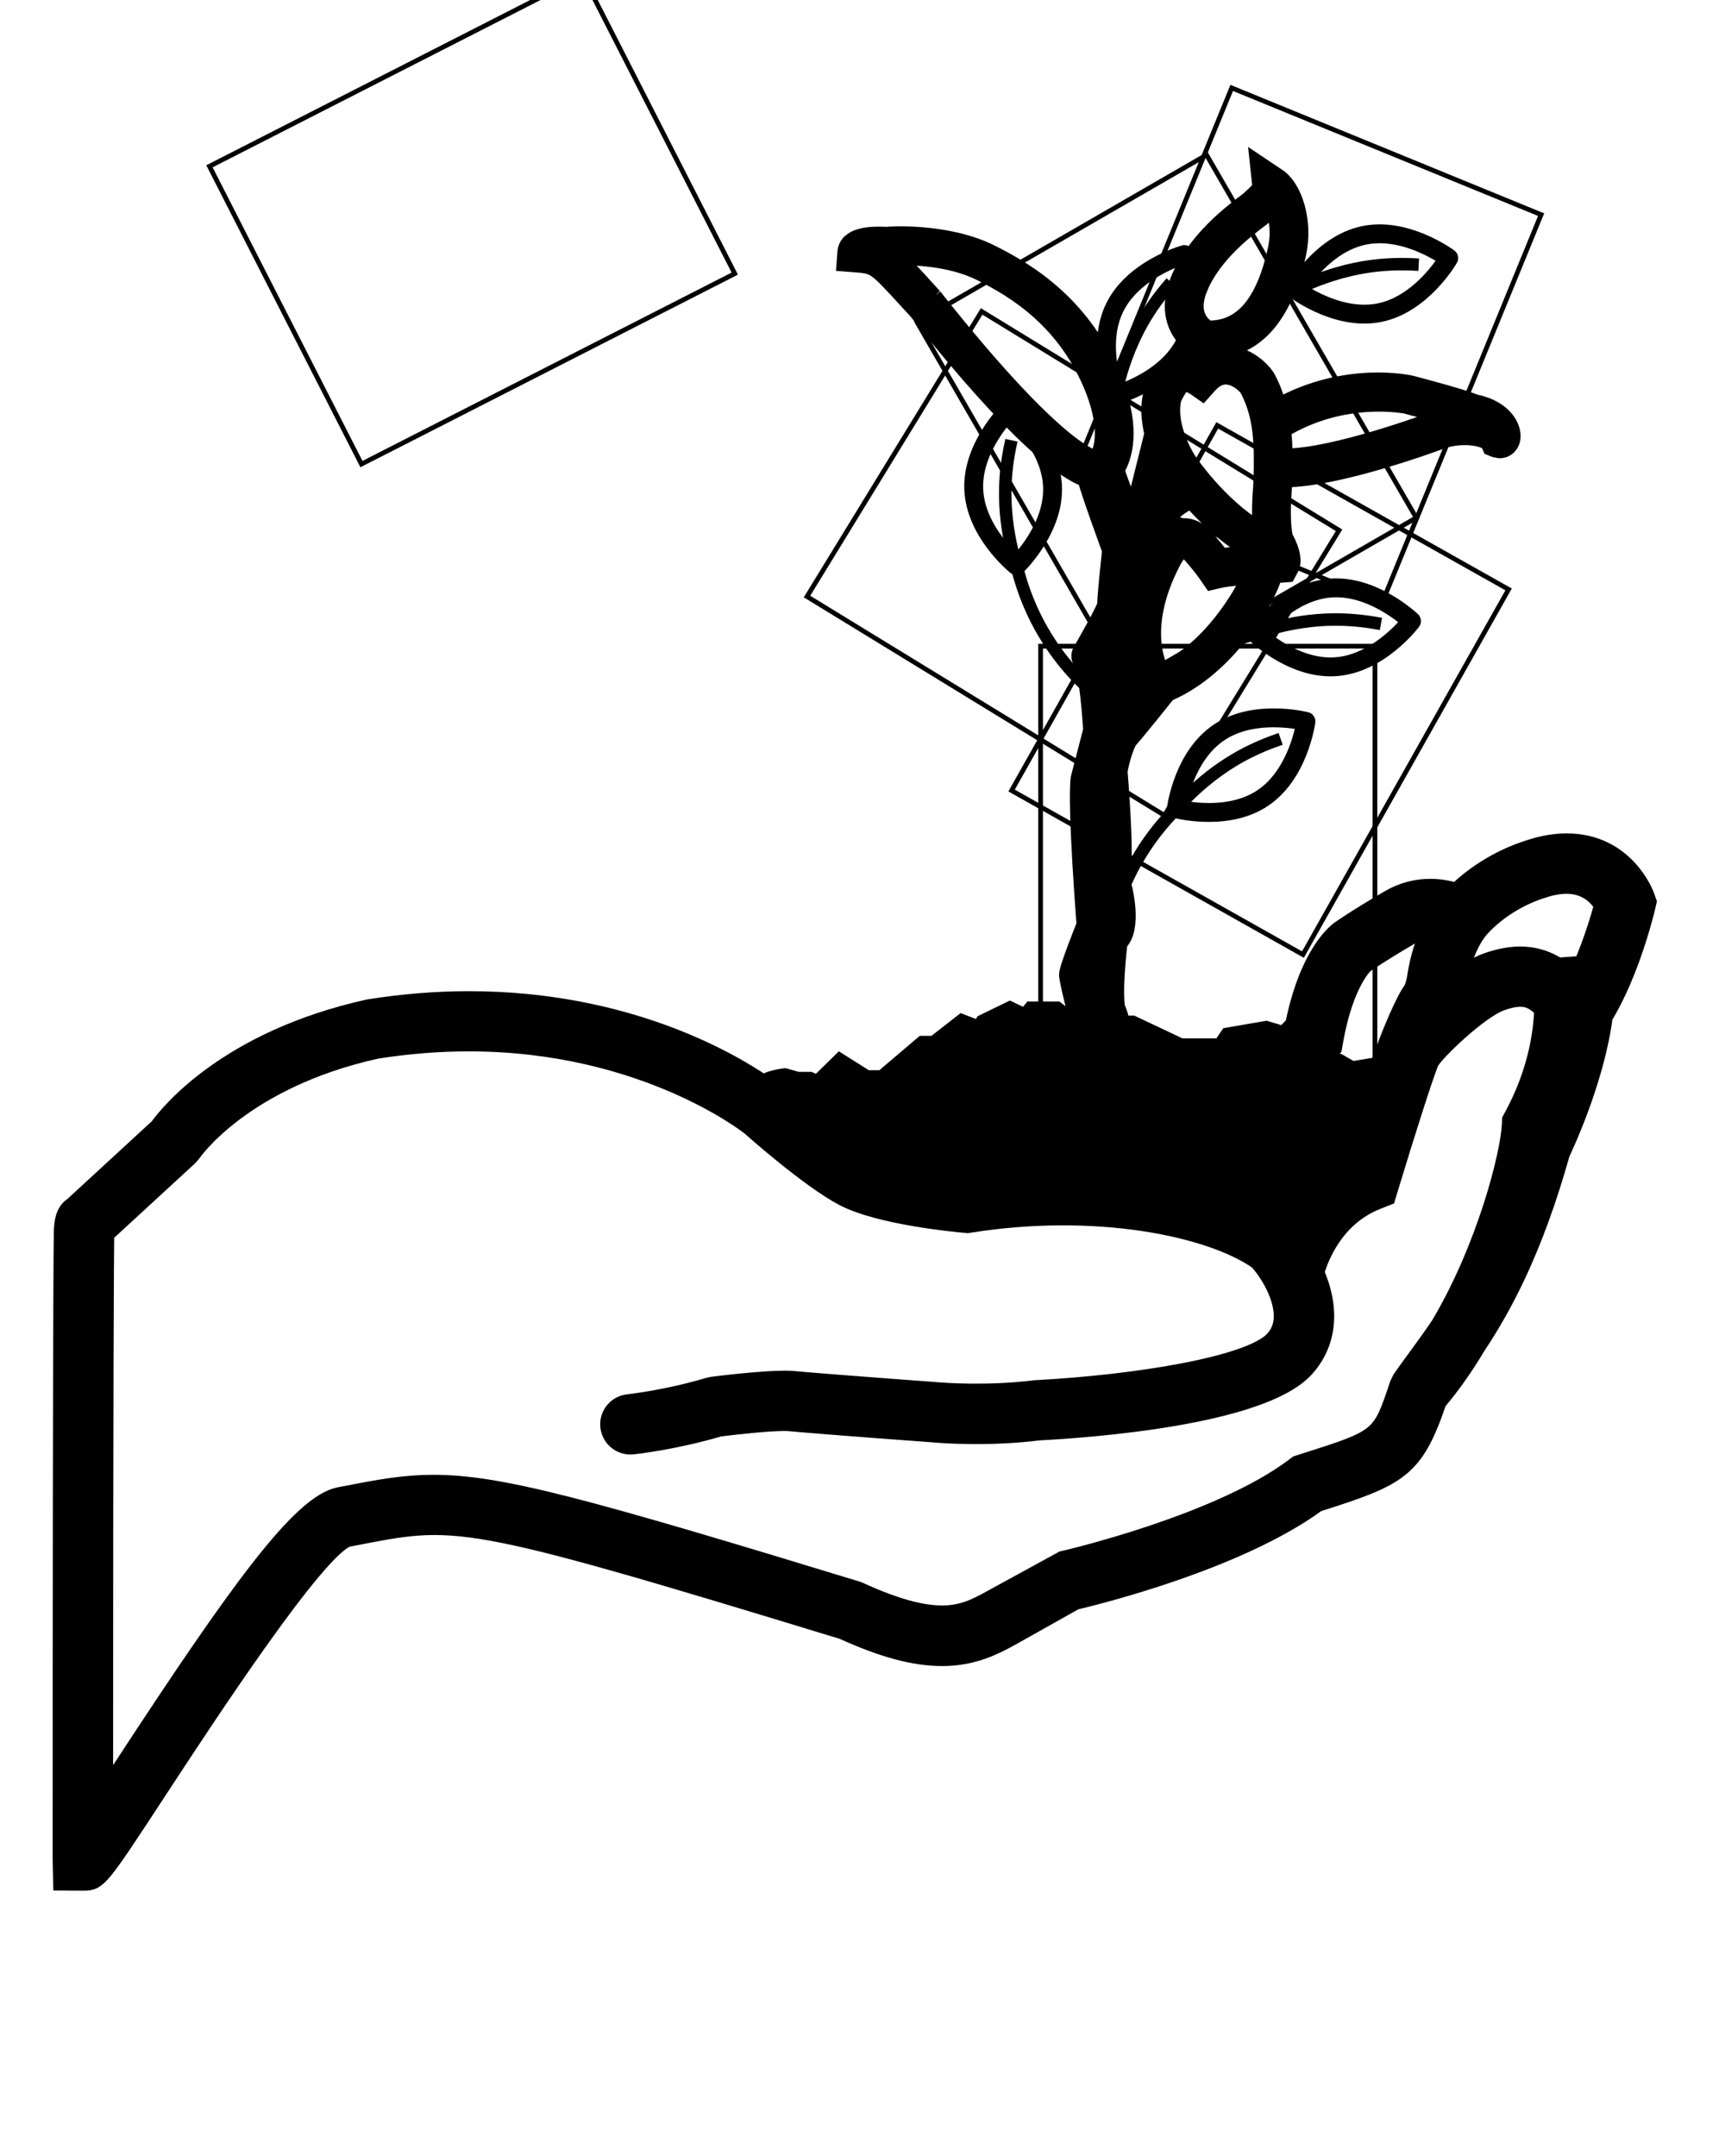 <svg width="100" height="125" xmlns="http://www.w3.org/2000/svg">
 <!-- Created with Method Draw - http://github.com/duopixel/Method-Draw/ -->

 <g>
  <title>background</title>
  <rect x="-1" y="-1" width="102" height="127" id="canvas_background" fill="none"/>
  <g id="canvasGrid" display="none">
   <rect id="svg_1" width="100%" height="100%" x="0" y="0" stroke-width="0" fill="url(#gridpattern)"/>
  </g>
 </g>
 <g>
  <title>Layer 1</title>
  <g id="svg_7">
   <path fill="#000000" d="m95.407,51.927c-0.047,-0.127 -1.176,-3.108 -4.588,-3.108c-0.676,0 -1.396,0.123 -2.118,0.36c-2.066,0.641 -3.495,1.767 -4.27,2.513c-0.411,-0.131 -0.93,-0.239 -1.515,-0.239c-0.844,0 -1.649,0.219 -2.396,0.655c-1.901,1.108 -2.814,1.751 -2.863,1.787c-0.31,0.225 -1.851,1.519 -2.657,5.52c-0.196,0.181 -0.382,0.381 -0.558,0.591l-0.008,-0.003l-1.035,-0.311l-2.19,0.378l-0.43,0.632l-2.344,0l-2.798,-1.322l-0.621,0.01c-0.01,-0.074 -0.072,-0.47 -0.307,-1.013c-0.105,-0.912 0,-2.398 0.156,-3.727c0.853,-0.808 0.338,-3.101 0.102,-3.727c0.367,-0.704 -0.102,-6.202 -0.102,-6.202s0.156,-0.991 0.548,-1.772c0.599,-0.677 2.259,-2.759 2.259,-2.759l-0.007,-0.004c3.529,-1.494 5.642,-5.405 6.019,-6.393c0.095,-0.252 0.105,-0.466 0.075,-0.638l0.081,0.135l0.359,0l0.425,-0.034l0.176,-0.328c0.276,-0.509 -0.12,-1.383 -0.34,-1.754c-0.05,-0.196 -0.221,-1.033 -0.067,-2.881c0.007,-0.186 0.012,-0.365 0.02,-0.545c0.023,0 0.047,0.004 0.073,0.004c3.126,0 8.904,-2.157 9.127,-2.241c0.399,-0.133 0.849,-0.203 1.304,-0.203c0.888,0 1.366,0.266 1.415,0.377l0.102,0.238l0.239,0.096l0.264,0.051c0.369,-0.001 0.667,-0.287 0.708,-0.683c0.067,-0.62 -0.467,-1.676 -2.102,-2.018c-0.96,-0.374 -3.607,-1.061 -3.733,-1.094c-0.073,-0.018 -3.774,-0.873 -7.718,1.322c-0.149,-0.565 -0.354,-1.122 -0.647,-1.673c-0.317,-0.534 -1.248,-1.383 -2.394,-1.383c-0.211,0 -0.469,0.034 -0.747,0.131l0.142,-0.371c2.389,-0.176 3.998,-2.043 4.774,-5.596c0.42,-1.93 -0.258,-3.852 -1.156,-4.436l-1.101,-0.738l0.14,1.308c-0.029,0.153 -0.402,0.489 -0.528,0.601c-0.071,0.063 -0.132,0.121 -0.168,0.157c-0.039,0.034 -0.112,0.09 -0.215,0.165c-0.784,0.594 -2.867,2.174 -3.811,4.394c-0.771,1.811 -0.162,3.025 0.558,3.676l-0.491,1.155c-0.526,0.068 -1.266,0.402 -1.63,1.678c-0.245,0.85 -0.167,1.716 0.024,2.477l-0.804,3.219l-0.602,0.991l-0.758,-2.099c0.442,-0.712 0.983,-2.282 -0.08,-5.073c-1.729,-4.41 -4.951,-6.407 -7.224,-7.526c-2.565,-1.26 -5.925,-1.02 -5.957,-1.001c-0.051,-0.002 -0.214,-0.012 -0.425,-0.012c-0.463,0 -1.871,0 -1.946,0.98l-0.047,0.623l0.622,0.049c1.122,0.09 1.122,0.09 3.007,2.15l0.538,0.584c5.856,7.405 8.604,9.301 9.81,9.726c0.007,0.042 0.012,0.064 0.023,0.117c0.116,0.551 1.388,4.036 1.388,4.036s-0.313,2.912 -0.274,3.107c0.039,0.196 -1.425,2.737 -1.425,2.737s-0.196,0.294 0.02,0.586c0.37,0.449 0.585,3.987 0.585,3.987l-0.724,2.794c-0.208,1.536 0.34,8.496 0.34,8.496s-1.015,2.501 -1.015,2.892s0.572,2.527 0.572,2.527l-0.085,0.4l-1.138,-0.869l-1.446,0l-0.351,0.43l-0.899,-0.43l-1.525,0.742l-0.234,0.391l-1.016,-0.391l-1.603,1.25l-0.665,0l-2.344,1.994l-0.939,0l-1.524,-0.963l-1.29,1.265l-0.469,-0.208l-0.704,0l-0.743,-0.208c0,0 -1.066,0.127 -1.185,0.418c-2.065,-1.411 -8.058,-4.887 -17.124,-4.887c-1.884,0 -3.816,0.154 -5.816,0.472c-8.148,1.801 -11.575,6.05 -12.194,6.908l-4.961,4.567c-0.576,0.355 -0.586,1.187 -0.593,1.64c-0.008,0.577 -0.018,1.732 -0.027,4.039c-0.02,4.602 -0.04,13.811 -0.04,32.222l0.029,1.296l1.246,0.006c0.01,0 0.019,0 0.029,0c0.858,0 0.959,-0.156 4.375,-5.375c2.738,-4.182 9.147,-13.977 10.923,-14.556l0.218,-0.041c6.154,-1.189 6.166,-1.415 28.493,5.406c2.312,1.053 4.142,1.544 5.749,1.544c1.744,0 2.962,-0.595 4.062,-1.208l3.65,-2.051c1.35,-0.319 9.464,-2.328 14.037,-5.676c4.745,-1.513 5.643,-1.908 6.996,-5.885c0.828,-0.982 1.576,-2.058 2.245,-3.179c1.553,-2.337 3.337,-5.629 4.906,-11.219c0.325,-0.685 2.021,-4.39 2.482,-7.933c1.561,-2.544 2.422,-6.135 2.458,-6.293l0.084,-0.365l-0.127,-0.355l-0,-0zm-13.892,-28.437c0.022,0.006 1.281,0.334 2.389,0.66c-0.241,0.045 -0.477,0.106 -0.707,0.182c-0.058,0.023 -5.901,2.214 -8.762,2.17c-0.006,-0.55 -0.029,-1.081 -0.09,-1.597c3.554,-2.166 7.165,-1.414 7.17,-1.414zm-14.194,15.491l-0.022,-0.037c-0.062,-0.098 -1.427,-2.424 0.682,-6.427c0.18,-0.367 0.514,-0.726 0.671,-0.726c0.039,0 0.109,0.044 0.159,0.093c0.008,0.007 0.707,0.755 1.196,1.464l0.242,0.352l0.416,-0.098c0.493,-0.115 1.506,-0.206 1.809,-0.149c-0.418,0.98 -2.272,4.25 -5.151,5.525l0,0zm2.211,-22.34c0.812,-1.914 2.703,-3.347 3.414,-3.885c0.174,-0.131 0.289,-0.224 0.336,-0.268l0.132,-0.122c0.12,-0.108 0.264,-0.238 0.402,-0.388c0.235,0.566 0.402,1.441 0.184,2.462c-0.682,3.127 -1.963,4.647 -3.917,4.647l-0.055,-0.001c-0.347,-0.202 -1.167,-0.868 -0.495,-2.444l0,-0zm0.12,4.387c-0.052,0.038 -0.105,0.063 -0.156,0.108c-0.047,-0.018 -0.103,-0.03 -0.154,-0.048l0.31,-0.06zm-1.633,1.975c0.225,-0.785 0.548,-0.785 0.655,-0.785c0.241,0 0.501,0.139 0.577,0.19l0.452,0.315l0.368,-0.411c0.315,-0.348 0.635,-0.519 0.982,-0.519c0.602,0 1.164,0.512 1.306,0.746c0.603,1.135 0.791,2.319 0.82,3.676l0,0.001l0,0.001c0.016,0.624 -0.002,1.282 -0.031,1.996c-0.103,1.22 -0.07,2.061 -0.011,2.606c-0.104,-0.065 -0.175,-0.106 -0.201,-0.12c-2.269,-1.354 -3.987,-3.872 -4.007,-3.905c-0.395,-0.564 -1.326,-2.341 -0.911,-3.791l-0,0zm1.039,5.968c0.784,0.896 1.913,2.011 3.251,2.811c0.157,0.089 0.48,0.304 0.786,0.57c-0.265,-0.115 -0.595,-0.177 -1.014,-0.177c-0.421,0 -0.893,0.058 -1.288,0.129c-0.495,-0.66 -1.043,-1.246 -1.086,-1.292c-0.398,-0.387 -0.791,-0.468 -1.053,-0.468c-1.042,0 -1.678,1.185 -1.785,1.408c-0.089,0.164 -0.16,0.321 -0.235,0.48c0.109,-2.175 1.823,-3.175 2.424,-3.459l0,-0zm-3.493,7.882c0.022,0.996 0.228,1.744 0.412,2.207c-0.12,0.127 -0.34,0.362 -0.763,0.815c-0.012,-0.339 -0.248,-1.669 -0.248,-1.669s0.26,-0.467 0.599,-1.352l-0,-0zm11.388,24.171l0.347,-0.292l0.079,-0.443c0.599,-3.34 1.739,-4.361 1.732,-4.361l0,0c0.02,-0.013 0.889,-0.622 2.669,-1.662c0.343,-0.198 0.695,-0.294 1.065,-0.305c-0.29,0.65 -0.581,1.488 -0.75,2.532c-0.031,0.3 -0.159,0.785 -0.257,0.919c-0.37,0.462 -1.241,2.419 -1.909,4.365l0,0l-1.565,0.258l-0.784,-0.456l-0.967,-0.238c0.112,-0.111 0.227,-0.222 0.339,-0.318l0,0zm-22.833,-43.813l-0.566,-0.62c-0.74,-0.811 -1.235,-1.352 -1.638,-1.717c0.938,-0.016 3.149,0.031 4.908,0.897c2.087,1.028 5.043,2.855 6.608,6.854c0.926,2.426 0.426,3.602 0.178,3.986l-0.1,0c-0.278,-0.052 -2.519,-0.714 -9.391,-9.401l0,0zm33.593,47.46l-0.136,0.253l-0.013,0.284c-0.083,1.739 -1.451,7.121 -4.116,11.606c-0.459,0.681 -0.902,1.288 -1.319,1.86c-0.325,0.443 -0.633,0.86 -0.913,1.272l-0.154,0.311c-1.034,3.099 -1.034,3.099 -5.474,4.512l-0.387,0.123l-0.171,0.13c-4.416,3.336 -13.348,5.386 -13.435,5.406l-4.139,2.265c-0.906,0.504 -1.689,0.889 -2.841,0.889c-1.236,0 -2.799,-0.44 -4.783,-1.35l-0.156,-0.06c-15.875,-4.85 -20.718,-6.165 -24.546,-6.165c-1.77,0 -3.222,0.282 -5.232,0.671l-0.217,0.042c-2.245,0.435 -5.833,5.389 -12.541,15.64c-0.365,0.558 -0.734,1.121 -1.084,1.652c0.004,-24.822 0.047,-30.957 0.065,-32.469l4.846,-4.46l0.197,-0.229c0.028,-0.043 2.922,-4.255 10.669,-5.969c1.797,-0.284 3.597,-0.428 5.35,-0.428c10.08,0 16.126,4.739 16.316,4.889c0.29,0.259 3.402,3.019 5.375,4.067c2.078,1.103 6.559,1.523 7.063,1.566l0.154,0.014l0.152,-0.024c7.277,-1.148 13.849,0.19 16.64,2.12c0.498,0.492 1.409,1.87 1.458,3.112c0.024,0.586 -0.15,1.07 -0.525,1.475c-1.362,1.466 -7.94,2.537 -13.82,2.846c-2.768,0.347 -5.395,0.135 -5.432,0.132c0,0 -6.346,-0.464 -8.722,-0.678c-1.417,-0.062 -4.43,0.33 -4.558,0.346l-0.201,0.043c-2.432,0.73 -4.648,0.969 -4.67,0.971c-0.686,0.072 -1.185,0.687 -1.113,1.373c0.068,0.643 0.61,1.121 1.243,1.121c0.042,0 0.086,-0.002 0.131,-0.006c0.098,-0.011 2.402,-0.256 5.029,-1.034c0.888,-0.11 3.077,-0.36 3.979,-0.319c2.32,0.211 8.684,0.677 8.686,0.677c0.115,0.011 2.901,0.236 5.849,-0.135c2.971,-0.155 12.864,-0.873 15.433,-3.635c0.829,-0.892 1.243,-2.026 1.19,-3.276c-0.031,-0.808 -0.257,-1.604 -0.571,-2.324c0.255,-0.89 1.135,-3.198 3.574,-4.158l0.562,-0.222l0.176,-0.58c0.965,-3.193 2.112,-6.79 2.354,-7.275c0.344,-0.596 2.822,-2.973 4.07,-3.431c1.259,-0.461 1.759,-0.172 2.169,0.161l0.264,0.215c-0.037,1.282 -0.325,3.59 -1.724,6.182l-0,0zm4.001,-8.729l-0.006,-0.024l-1.39,0.105c-1.187,-0.765 -2.56,-0.849 -4.18,-0.256c-0.459,0.168 -0.983,0.47 -1.517,0.837c0.259,-1.346 0.784,-2.195 0.988,-2.482l0.134,-0.178c0.012,-0.017 1.285,-1.628 3.72,-2.382c0.489,-0.162 0.945,-0.242 1.357,-0.242c1.202,0 1.824,0.737 2.086,1.169c-0.183,0.678 -0.596,2.078 -1.192,3.453l-0,-0z" id="svg_4" stroke="null"/>
  </g>
  <!-- Created with Method Draw - http://github.com/duopixel/Method-Draw/ -->
  <g id="svg_19">
   <g transform="matrix(10.143,0,0,10.143,0,0) " id="svg_17">
    <title transform="translate(-29.571,0) translate(0,-37.338) ">background</title>
    <rect fill="none" id="svg_15" height="89" width="71" y="-38.338" x="-30.571"/>
    <g display="none" id="svg_13">
     <rect fill="url(#gridpattern)" stroke-width="0" y="-37.338" x="-29.571" height="125" width="100" id="svg_14"/>
    </g>
   </g>
   <g transform="matrix(10.143,0,0,10.143,0,0) " id="svg_18">
    <title transform="translate(-29.571,0) translate(0,-37.338) ">Layer 1</title>
    <g id="svg_11" stroke="null">
     <path id="svg_12" d="m26.148,-23.824c-0.127,-0.033 -3.157,-0.802 -7.187,-0.802c-4.978,0 -9.188,1.137 -12.515,3.379c-8.125,5.477 -9.626,16.766 -9.686,17.245c-0.023,0.183 -0.01,0.363 0.03,0.534c-9.385,9.841 -14.549,22.685 -14.549,36.331l1.641,0c0,-13.219 5.004,-25.663 14.094,-35.195c0.513,0.129 3.392,0.81 7.164,0.81c4.896,0 9.051,-1.128 12.346,-3.35c8.123,-5.472 9.715,-16.816 9.779,-17.295c0.101,-0.757 -0.379,-1.468 -1.117,-1.657l-0,0zm-10.344,16.454c-2.79,1.882 -6.378,2.835 -10.664,2.835c-1.936,0 -3.607,-0.204 -4.783,-0.397c1.995,-2.098 5.934,-5.835 11.223,-8.883c2.637,-1.519 5.537,-2.829 8.621,-3.895l-0.538,-1.552c-3.18,1.099 -6.177,2.452 -8.905,4.022c-4.379,2.523 -7.818,5.453 -10.083,7.646c1.063,-3.444 3.231,-8.312 7.454,-11.158c2.819,-1.901 6.463,-2.864 10.83,-2.864c2.087,0 3.895,0.231 5.056,0.43c-0.66,3 -2.755,10.139 -8.212,13.816l0,0l-0,-0z" stroke="null"/>
    </g>
   </g>
  </g>
  <!-- Created with Method Draw - http://github.com/duopixel/Method-Draw/ -->
  <g transform="rotate(-58.518 62.197,32.639) " stroke="null" id="svg_35">
   <g stroke="null" transform="matrix(0.273,0,0,0.273,3.228,97.016) " id="svg_33">
    <title stroke="null" transform="translate(56.246,-27.537) translate(50.973,15.233) translate(-44.528,-29.295) translate(87.886,-126.195) translate(37.608,-90.95) translate(7.113,-2.794) translate(-13.861,0) translate(0,-17.702) ">background</title>
    <rect stroke="null" fill="none" id="svg_31" height="89" width="71" y="-280.239" x="180.436"/>
    <g stroke="null" display="none" id="svg_29">
     <rect stroke="null" fill="url(#gridpattern)" stroke-width="0" y="-279.239" x="181.436" height="125" width="100" id="svg_30"/>
    </g>
   </g>
   <g stroke="null" transform="matrix(0.273,0,0,0.273,3.228,97.016) " id="svg_34">
    <title stroke="null" transform="translate(56.246,-27.537) translate(50.973,15.233) translate(-44.528,-29.295) translate(87.886,-126.195) translate(37.608,-90.95) translate(7.113,-2.794) translate(-13.861,0) translate(0,-17.702) ">Layer 1</title>
    <g stroke="null" id="svg_27">
     <path stroke="null" id="svg_28" d="m237.154,-265.725c-0.127,-0.033 -3.157,-0.802 -7.187,-0.802c-4.978,0 -9.188,1.137 -12.515,3.379c-8.125,5.477 -9.626,16.766 -9.686,17.245c-0.023,0.183 -0.01,0.363 0.03,0.534c-9.385,9.841 -14.549,22.685 -14.549,36.331l1.641,0c0,-13.219 5.004,-25.663 14.094,-35.195c0.513,0.129 3.392,0.81 7.164,0.81c4.896,0 9.051,-1.128 12.346,-3.35c8.123,-5.472 9.715,-16.816 9.779,-17.295c0.101,-0.757 -0.379,-1.468 -1.117,-1.657l-0,0zm-10.344,16.454c-2.79,1.882 -6.378,2.835 -10.664,2.835c-1.936,0 -3.607,-0.204 -4.783,-0.397c1.995,-2.098 5.934,-5.835 11.223,-8.883c2.637,-1.519 5.537,-2.829 8.621,-3.895l-0.538,-1.552c-3.18,1.099 -6.177,2.452 -8.905,4.022c-4.379,2.523 -7.818,5.453 -10.083,7.646c1.063,-3.444 3.231,-8.312 7.454,-11.158c2.819,-1.901 6.463,-2.864 10.83,-2.864c2.087,0 3.895,0.231 5.056,0.43c-0.66,3 -2.755,10.139 -8.212,13.816l0,0l-0,-0z"/>
    </g>
   </g>
  </g>
  <g stroke="null" id="svg_45">
   <g stroke="null" transform="matrix(0.273,0,0,0.273,3.228,97.016) " id="svg_40">
    <title id="svg_36" stroke="null" transform="translate(135.927,49.801) translate(-44.528,-29.295) translate(87.886,-126.195) translate(37.608,-90.95) translate(7.113,-2.794) translate(-13.861,0) translate(0,-17.702) ">background</title>
    <rect stroke="null" fill="none" id="svg_37" height="89" width="71" y="-218.135" x="209.144"/>
    <g stroke="null" display="none" id="svg_39">
     <rect stroke="null" fill="url(#gridpattern)" stroke-width="0" y="-217.135" x="210.144" height="125" width="100" id="svg_38"/>
    </g>
   </g>
   <g stroke="null" transform="matrix(0.273,0,0,0.273,3.228,97.016) " id="svg_44">
    <title id="svg_41" stroke="null" transform="translate(135.927,49.801) translate(-44.528,-29.295) translate(87.886,-126.195) translate(37.608,-90.95) translate(7.113,-2.794) translate(-13.861,0) translate(0,-17.702) ">Layer 1</title>
    <g stroke="null" id="svg_43">
     <path stroke="null" id="svg_42" d="m265.863,-203.62c-0.127,-0.033 -3.157,-0.802 -7.187,-0.802c-4.978,0 -9.188,1.137 -12.515,3.379c-8.125,5.477 -9.626,16.766 -9.686,17.245c-0.023,0.183 -0.01,0.363 0.03,0.534c-9.385,9.841 -14.549,22.685 -14.549,36.331l1.641,0c0,-13.219 5.004,-25.663 14.094,-35.195c0.513,0.129 3.392,0.81 7.164,0.81c4.896,0 9.051,-1.128 12.346,-3.35c8.123,-5.472 9.715,-16.816 9.779,-17.295c0.101,-0.757 -0.379,-1.468 -1.117,-1.657l-0,0zm-10.344,16.454c-2.79,1.882 -6.378,2.835 -10.664,2.835c-1.936,0 -3.607,-0.204 -4.783,-0.397c1.995,-2.098 5.934,-5.835 11.223,-8.883c2.637,-1.519 5.537,-2.829 8.621,-3.895l-0.538,-1.552c-3.18,1.099 -6.177,2.452 -8.905,4.022c-4.379,2.523 -7.818,5.453 -10.083,7.646c1.063,-3.444 3.231,-8.312 7.454,-11.158c2.819,-1.901 6.463,-2.864 10.83,-2.864c2.087,0 3.895,0.231 5.056,0.43c-0.66,3 -2.755,10.139 -8.212,13.816l0,0l-0,-0z"/>
    </g>
   </g>
  </g>
  <g transform="rotate(22.276 75.797,19.999) " stroke="null" id="svg_65">
   <g stroke="null" transform="matrix(0.273,0,0,0.273,3.228,97.016) " id="svg_60">
    <title id="svg_56" stroke="null" transform="translate(-9.374,9.374) translate(150.575,-49.215) translate(-91.399,-6.445) translate(56.246,-27.537) translate(50.973,15.233) translate(-44.528,-29.295) translate(87.886,-126.195) translate(37.608,-90.95) translate(7.113,-2.794) translate(-13.861,0) translate(0,-17.702) ">background</title>
    <rect stroke="null" fill="none" id="svg_57" height="89" width="71" y="-326.525" x="230.237"/>
    <g stroke="null" display="none" id="svg_59">
     <rect stroke="null" fill="url(#gridpattern)" stroke-width="0" y="-325.525" x="231.237" height="125" width="100" id="svg_58"/>
    </g>
   </g>
   <g stroke="null" transform="matrix(0.273,0,0,0.273,3.228,97.016) " id="svg_64">
    <title id="svg_61" stroke="null" transform="translate(-9.374,9.374) translate(150.575,-49.215) translate(-91.399,-6.445) translate(56.246,-27.537) translate(50.973,15.233) translate(-44.528,-29.295) translate(87.886,-126.195) translate(37.608,-90.95) translate(7.113,-2.794) translate(-13.861,0) translate(0,-17.702) ">Layer 1</title>
    <g stroke="null" id="svg_63">
     <path stroke="null" id="svg_62" d="m286.955,-312.011c-0.127,-0.033 -3.157,-0.802 -7.187,-0.802c-4.978,0 -9.188,1.137 -12.515,3.379c-8.125,5.477 -9.626,16.766 -9.686,17.245c-0.023,0.183 -0.01,0.363 0.03,0.534c-9.385,9.841 -14.549,22.685 -14.549,36.331l1.641,0c0,-13.219 5.004,-25.663 14.094,-35.195c0.513,0.129 3.392,0.81 7.164,0.81c4.896,0 9.051,-1.128 12.346,-3.35c8.123,-5.472 9.715,-16.816 9.779,-17.295c0.101,-0.757 -0.379,-1.468 -1.117,-1.657l-0,0zm-10.344,16.454c-2.79,1.882 -6.378,2.835 -10.664,2.835c-1.936,0 -3.607,-0.204 -4.783,-0.397c1.995,-2.098 5.934,-5.835 11.223,-8.883c2.637,-1.519 5.537,-2.829 8.621,-3.895l-0.538,-1.552c-3.18,1.099 -6.177,2.452 -8.905,4.022c-4.379,2.523 -7.818,5.453 -10.083,7.646c1.063,-3.444 3.231,-8.312 7.454,-11.158c2.819,-1.901 6.463,-2.864 10.83,-2.864c2.087,0 3.895,0.231 5.056,0.43c-0.66,3 -2.755,10.139 -8.212,13.816l0,0l-0,-0z"/>
    </g>
   </g>
  </g>
  <g transform="rotate(-30.013 67.637,24.319) " stroke="null" id="svg_75">
   <g stroke="null" transform="matrix(0.273,0,0,0.273,3.228,97.016) " id="svg_70">
    <title id="svg_66" stroke="null" transform="translate(100.188,-37.497) translate(-80.267,7.031) translate(56.246,-27.537) translate(50.973,15.233) translate(-44.528,-29.295) translate(87.886,-126.195) translate(37.608,-90.95) translate(7.113,-2.794) translate(-13.861,0) translate(0,-17.702) ">background</title>
    <rect stroke="null" fill="none" id="svg_67" height="89" width="71" y="-310.706" x="200.356"/>
    <g stroke="null" display="none" id="svg_69">
     <rect stroke="null" fill="url(#gridpattern)" stroke-width="0" y="-309.706" x="201.356" height="125" width="100" id="svg_68"/>
    </g>
   </g>
   <g stroke="null" transform="matrix(0.273,0,0,0.273,3.228,97.016) " id="svg_74">
    <title id="svg_71" stroke="null" transform="translate(100.188,-37.497) translate(-80.267,7.031) translate(56.246,-27.537) translate(50.973,15.233) translate(-44.528,-29.295) translate(87.886,-126.195) translate(37.608,-90.95) translate(7.113,-2.794) translate(-13.861,0) translate(0,-17.702) ">Layer 1</title>
    <g stroke="null" id="svg_73">
     <path stroke="null" id="svg_72" d="m257.074,-296.192c-0.127,-0.033 -3.157,-0.802 -7.187,-0.802c-4.978,0 -9.188,1.137 -12.515,3.379c-8.125,5.477 -9.626,16.766 -9.686,17.245c-0.023,0.183 -0.01,0.363 0.03,0.534c-9.385,9.841 -14.549,22.685 -14.549,36.331l1.641,0c0,-13.219 5.004,-25.663 14.094,-35.195c0.513,0.129 3.392,0.81 7.164,0.81c4.896,0 9.051,-1.128 12.346,-3.35c8.123,-5.472 9.715,-16.816 9.779,-17.295c0.101,-0.757 -0.379,-1.468 -1.117,-1.657l-0,0zm-10.344,16.454c-2.79,1.882 -6.378,2.835 -10.664,2.835c-1.936,0 -3.607,-0.204 -4.783,-0.397c1.995,-2.098 5.934,-5.835 11.223,-8.883c2.637,-1.519 5.537,-2.829 8.621,-3.895l-0.538,-1.552c-3.18,1.099 -6.177,2.452 -8.905,4.022c-4.379,2.523 -7.818,5.453 -10.083,7.646c1.063,-3.444 3.231,-8.312 7.454,-11.158c2.819,-1.901 6.463,-2.864 10.83,-2.864c2.087,0 3.895,0.231 5.056,0.43c-0.66,3 -2.755,10.139 -8.212,13.816l0,0l-0,-0z"/>
    </g>
   </g>
  </g>
  <g transform="rotate(-58.518 41.237,40.319) " stroke="null" id="svg_85">
   <g stroke="null" transform="rotate(-58.518 41.237,40.319) matrix(0.273,0,0,0.273,3.228,97.016) " id="svg_80">
    <title id="svg_76" stroke="null" transform="translate(113.077,0.586) translate(-0,-0) translate(-76.752,28.123) translate(56.246,-27.537) translate(50.973,15.233) translate(-44.528,-29.295) translate(87.886,-126.195) translate(37.608,-90.95) translate(7.113,-2.794) translate(-13.861,0) translate(0,-17.702) ">background</title>
    <rect stroke="null" fill="none" id="svg_77" height="89" width="71" y="-251.531" x="216.761"/>
    <g stroke="null" display="none" id="svg_79">
     <rect stroke="null" fill="url(#gridpattern)" stroke-width="0" y="-250.531" x="217.761" height="125" width="100" id="svg_78"/>
    </g>
   </g>
   <g transform="rotate(-58.518 71.623,40.217) matrix(0.273,0,0,0.273,3.228,97.016) " stroke="null" id="svg_84">
    <title id="svg_81" stroke="null" transform="translate(113.077,0.586) translate(-1.682,1.084) translate(-76.752,28.123) translate(56.246,-27.537) translate(50.973,15.233) translate(-44.528,-29.295) translate(87.886,-126.195) translate(37.608,-90.95) translate(7.113,-2.794) translate(-13.861,0) translate(0,-17.702) matrix(0.143,-0.233,0.233,0.143,-76.816,292.183) ">Layer 1</title>
    <g transform="matrix(0.143,-0.233,0.233,0.143,69.727,101.796) " stroke="null" id="svg_83">
     <path stroke="null" id="svg_82" d="m373.129,117.725c-0.127,-0.033 -3.157,-0.802 -7.187,-0.802c-4.978,0 -9.188,1.137 -12.515,3.379c-8.125,5.477 -9.626,16.766 -9.686,17.245c-0.023,0.183 -0.01,0.363 0.03,0.534c-9.385,9.841 -14.549,22.685 -14.549,36.331l1.641,0c0,-13.219 5.004,-25.663 14.094,-35.195c0.513,0.129 3.392,0.81 7.164,0.81c4.896,0 9.051,-1.128 12.346,-3.35c8.123,-5.472 9.715,-16.816 9.779,-17.295c0.101,-0.757 -0.379,-1.468 -1.117,-1.657l-0,0zm-10.344,16.454c-2.79,1.882 -6.378,2.835 -10.664,2.835c-1.936,0 -3.607,-0.204 -4.783,-0.397c1.995,-2.098 5.934,-5.835 11.223,-8.883c2.637,-1.519 5.537,-2.829 8.621,-3.895l-0.538,-1.552c-3.18,1.099 -6.177,2.452 -8.905,4.022c-4.379,2.523 -7.818,5.453 -10.083,7.646c1.063,-3.444 3.231,-8.312 7.454,-11.158c2.819,-1.901 6.463,-2.864 10.83,-2.864c2.087,0 3.895,0.231 5.056,0.43c-0.66,3 -2.755,10.139 -8.212,13.816l0,0l-0,-0z"/>
    </g>
   </g>
  </g>
  <g transform="rotate(29.384 73.077,39.999) " stroke="null" id="svg_95">
   <g stroke="null" transform="matrix(0.273,0,0,0.273,3.228,97.016) " id="svg_90">
    <title id="svg_86" stroke="null" transform="translate(95.501,2.929) translate(-55.66,24.022) translate(56.246,-27.537) translate(50.973,15.233) translate(-44.528,-29.295) translate(87.886,-126.195) translate(37.608,-90.95) translate(7.113,-2.794) translate(-13.861,0) translate(0,-17.702) ">background</title>
    <rect stroke="null" fill="none" id="svg_87" height="89" width="71" y="-253.288" x="220.276"/>
    <g stroke="null" display="none" id="svg_89">
     <rect stroke="null" fill="url(#gridpattern)" stroke-width="0" y="-252.288" x="221.276" height="125" width="100" id="svg_88"/>
    </g>
   </g>
   <g stroke="null" transform="matrix(0.273,0,0,0.273,3.228,97.016) " id="svg_94">
    <title id="svg_91" stroke="null" transform="translate(95.501,2.929) translate(-55.66,24.022) translate(56.246,-27.537) translate(50.973,15.233) translate(-44.528,-29.295) translate(87.886,-126.195) translate(37.608,-90.95) translate(7.113,-2.794) translate(-13.861,0) translate(0,-17.702) ">Layer 1</title>
    <g stroke="null" id="svg_93">
     <path stroke="null" id="svg_92" d="m276.995,-238.774c-0.127,-0.033 -3.157,-0.802 -7.187,-0.802c-4.978,0 -9.188,1.137 -12.515,3.379c-8.125,5.477 -9.626,16.766 -9.686,17.245c-0.023,0.183 -0.01,0.363 0.03,0.534c-9.385,9.841 -14.549,22.685 -14.549,36.331l1.641,0c0,-13.219 5.004,-25.663 14.094,-35.195c0.513,0.129 3.392,0.81 7.164,0.81c4.896,0 9.051,-1.128 12.346,-3.35c8.123,-5.472 9.715,-16.816 9.779,-17.295c0.101,-0.757 -0.379,-1.468 -1.117,-1.657l-0,0zm-10.344,16.454c-2.79,1.882 -6.378,2.835 -10.664,2.835c-1.936,0 -3.607,-0.204 -4.783,-0.397c1.995,-2.098 5.934,-5.835 11.223,-8.883c2.637,-1.519 5.537,-2.829 8.621,-3.895l-0.538,-1.552c-3.18,1.099 -6.177,2.452 -8.905,4.022c-4.379,2.523 -7.818,5.453 -10.083,7.646c1.063,-3.444 3.231,-8.312 7.454,-11.158c2.819,-1.901 6.463,-2.864 10.83,-2.864c2.087,0 3.895,0.231 5.056,0.43c-0.66,3 -2.755,10.139 -8.212,13.816l0,0l-0,-0z"/>
    </g>
   </g>
  </g>
 </g>
</svg>